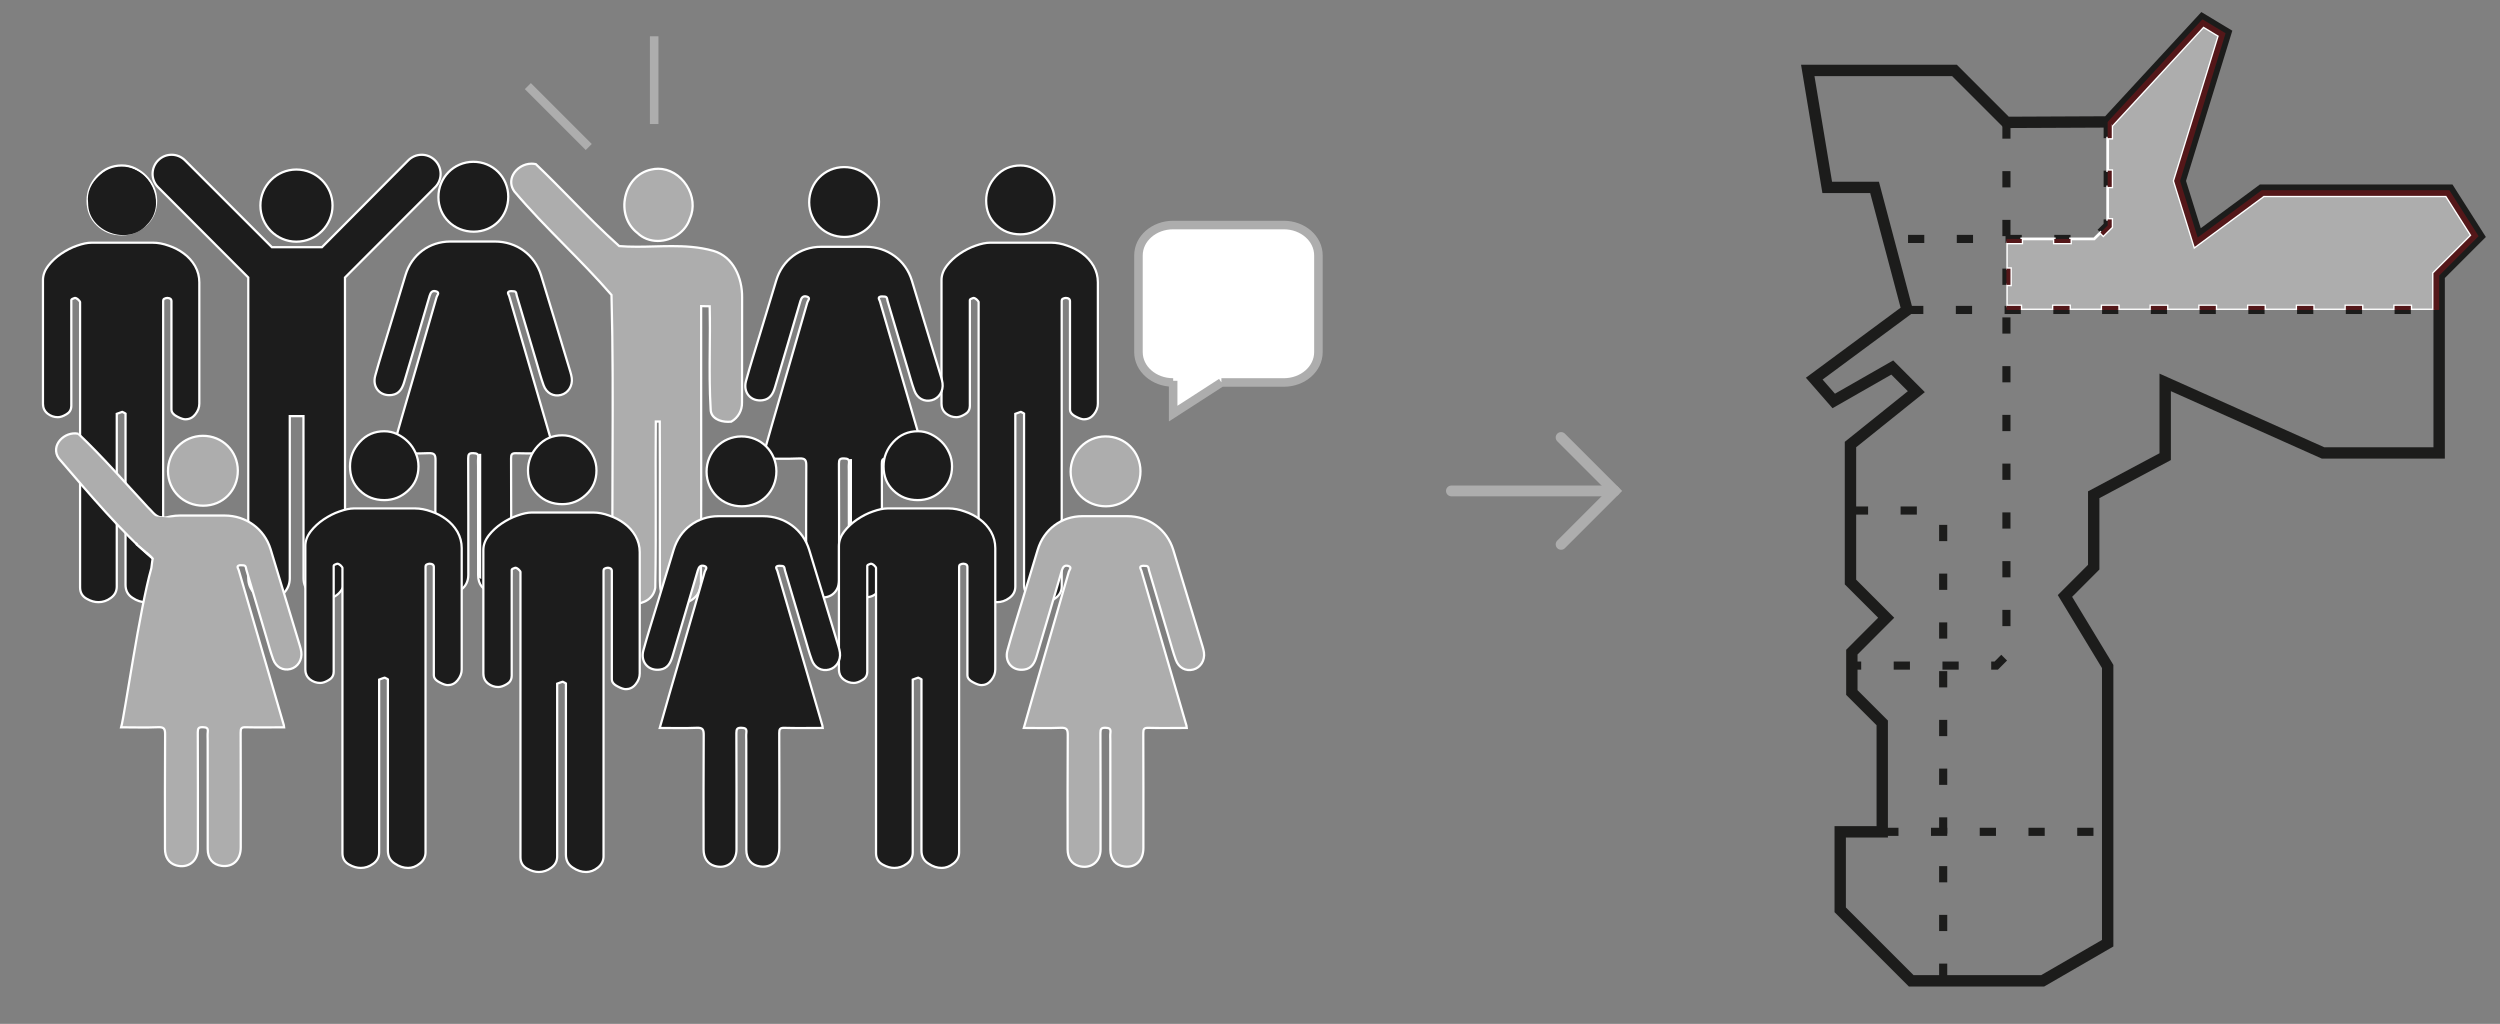 <?xml version="1.0" encoding="utf-8"?>
<!-- Generator: Adobe Illustrator 16.0.0, SVG Export Plug-In . SVG Version: 6.00 Build 0)  -->
<!DOCTYPE svg PUBLIC "-//W3C//DTD SVG 1.1//EN" "http://www.w3.org/Graphics/SVG/1.1/DTD/svg11.dtd">
<svg version="1.1" id="Camada_1" xmlns="http://www.w3.org/2000/svg" xmlns:xlink="http://www.w3.org/1999/xlink" x="0px" y="0px"
	 width="293px" height="120px" viewBox="0 0 293 120" enable-background="new 0 0 293 120" xml:space="preserve">
<rect x="0" y="0" width="293" height="120" fill="#808080" stroke="none"/>
<g>
	<g>
		<g>
			<path fill="#1C1C1C" d="M122.383,70.574c-0.537,0-1.043-0.167-1.548-0.51c-0.54-0.341-0.815-0.854-0.815-1.525V48.473
				c-0.031-0.023-0.06-0.042-0.083-0.055l-0.303-0.151c-0.107,0.041-0.315,0.109-0.638,0.232v20.25c0,0.553-0.239,1.004-0.709,1.341
				c-0.433,0.321-0.918,0.484-1.438,0.484c-0.462,0-0.916-0.132-1.387-0.403c-0.508-0.283-0.766-0.732-0.766-1.333V35.414
				c0-0.041-0.038-0.125-0.218-0.299c-0.15-0.13-0.277-0.196-0.384-0.196c-0.038,0.002-0.185,0.064-0.273,0.102
				c-0.134,0.056-0.151,0.126-0.151,0.18v12.365c0,0.44-0.198,0.775-0.589,0.996c-0.372,0.224-0.696,0.333-0.989,0.333
				c-0.442,0-0.847-0.14-1.203-0.417c-0.359-0.289-0.541-0.681-0.541-1.167V32.834c0-0.585,0.21-1.157,0.625-1.699
				c0.409-0.525,0.915-0.994,1.503-1.394c0.638-0.427,1.248-0.737,1.865-0.946c0.65-0.233,1.219-0.351,1.688-0.351h7.185
				c0.598,0,1.246,0.122,1.874,0.352c0.668,0.226,1.248,0.527,1.768,0.919c0.531,0.388,0.974,0.879,1.313,1.458
				c0.334,0.596,0.503,1.24,0.503,1.916V47.31c0,0.441-0.157,0.862-0.466,1.249c-0.309,0.394-0.693,0.585-1.173,0.585
				c-0.234,0-0.557-0.109-0.959-0.324c-0.552-0.274-0.668-0.606-0.668-0.836V35.307c0-0.124-0.043-0.227-0.119-0.282
				c-0.097-0.069-0.225-0.106-0.367-0.106c-0.108,0-0.226,0.032-0.358,0.099c-0.059,0.03-0.128,0.09-0.128,0.29v33.442
				c0,0.519-0.225,0.96-0.67,1.31C123.343,70.4,122.879,70.574,122.383,70.574z M119.593,27.465c-1.135,0-2.098-0.378-2.862-1.124
				c-0.764-0.728-1.151-1.681-1.151-2.833c0-1.077,0.386-2.04,1.147-2.862c0.761-0.83,1.725-1.251,2.866-1.251
				c0.544,0,1.059,0.115,1.527,0.341c0.483,0.235,0.911,0.54,1.272,0.906c0.37,0.366,0.658,0.793,0.882,1.304
				c0.217,0.472,0.327,0.998,0.327,1.562c0,1.153-0.408,2.107-1.214,2.836C121.603,27.088,120.662,27.465,119.593,27.465z"/>
			<path fill="#FFFFFF" d="M119.593,19.527c0.508,0,1.006,0.104,1.47,0.328c0.471,0.229,0.882,0.521,1.236,0.88
				c0.37,0.367,0.646,0.788,0.854,1.264c0.219,0.476,0.316,0.984,0.316,1.509c0,1.115-0.385,2.027-1.171,2.739
				c-0.765,0.725-1.665,1.086-2.706,1.086c-1.108,0-2.027-0.362-2.77-1.086c-0.747-0.711-1.112-1.624-1.112-2.739
				c0-1.044,0.365-1.966,1.112-2.773C117.565,19.926,118.485,19.527,119.593,19.527 M123.213,28.575
				c0.578,0,1.202,0.114,1.828,0.344c0.647,0.218,1.222,0.514,1.734,0.9c0.521,0.38,0.946,0.851,1.279,1.419
				c0.324,0.577,0.485,1.197,0.485,1.849V47.31c0,0.409-0.147,0.804-0.438,1.167c-0.292,0.373-0.643,0.536-1.07,0.536
				c-0.202,0-0.504-0.098-0.897-0.308c-0.396-0.197-0.599-0.444-0.599-0.72V35.307c0-0.164-0.062-0.307-0.173-0.389
				c-0.123-0.087-0.276-0.132-0.445-0.132c-0.144,0-0.282,0.045-0.417,0.112c-0.131,0.066-0.201,0.194-0.201,0.408v33.442
				c0,0.484-0.213,0.886-0.62,1.206c-0.413,0.337-0.848,0.487-1.297,0.487c-0.492,0-0.978-0.15-1.474-0.487
				c-0.508-0.32-0.757-0.793-0.757-1.416v-20.13c-0.057-0.047-0.111-0.085-0.151-0.107l-0.307-0.153h-0.052h-0.049
				c-0.11,0.036-0.349,0.112-0.729,0.26v20.34c0,0.505-0.213,0.918-0.654,1.233c-0.43,0.318-0.889,0.46-1.362,0.46
				c-0.421,0-0.856-0.118-1.321-0.386c-0.467-0.261-0.7-0.662-0.7-1.219V35.414c0-0.107-0.091-0.232-0.258-0.394
				c-0.177-0.154-0.331-0.233-0.476-0.233c-0.056,0-0.166,0.045-0.325,0.112c-0.158,0.066-0.232,0.17-0.232,0.302v12.365
				c0,0.395-0.173,0.684-0.522,0.881c-0.343,0.206-0.649,0.316-0.924,0.316c-0.422,0-0.792-0.132-1.122-0.389
				c-0.323-0.259-0.49-0.612-0.49-1.063V32.834c0-0.558,0.197-1.095,0.598-1.619c0.395-0.507,0.885-0.965,1.472-1.365
				c0.587-0.394,1.19-0.712,1.833-0.93c0.642-0.23,1.196-0.344,1.646-0.344H123.213 M119.593,19.263
				c-1.18,0-2.177,0.435-2.964,1.294c-0.784,0.847-1.181,1.84-1.181,2.951c0,1.189,0.401,2.175,1.193,2.93
				c0.787,0.769,1.781,1.159,2.952,1.159c1.104,0,2.076-0.39,2.888-1.159c0.83-0.751,1.253-1.738,1.253-2.93
				c0-0.583-0.114-1.128-0.34-1.619c-0.228-0.522-0.526-0.962-0.909-1.341c-0.37-0.375-0.81-0.689-1.306-0.93
				C120.69,19.382,120.157,19.263,119.593,19.263L119.593,19.263z M123.213,28.312h-7.185c-0.485,0-1.069,0.121-1.735,0.359
				c-0.625,0.212-1.245,0.526-1.892,0.959c-0.601,0.409-1.117,0.888-1.533,1.422c-0.435,0.567-0.654,1.166-0.654,1.781V47.31
				c0,0.528,0.198,0.955,0.589,1.269c0.382,0.298,0.814,0.447,1.287,0.447c0.317,0,0.665-0.115,1.06-0.354
				c0.429-0.242,0.65-0.616,0.65-1.107V35.2c0-0.009,0-0.029,0.07-0.059c0.071-0.03,0.203-0.086,0.241-0.093
				c0.032,0.001,0.124,0.03,0.284,0.17c0.148,0.143,0.167,0.201,0.169,0.207l-0.001,33.412c0,0.652,0.281,1.14,0.835,1.449
				c0.489,0.281,0.964,0.419,1.45,0.419c0.549,0,1.061-0.172,1.519-0.512c0.503-0.359,0.761-0.847,0.761-1.445V48.59
				c0.239-0.09,0.405-0.145,0.504-0.177l0.25,0.125c0.001,0,0.003,0.002,0.005,0.003v19.998c0,0.719,0.296,1.271,0.88,1.64
				c0.521,0.354,1.051,0.527,1.615,0.527c0.527,0,1.02-0.184,1.464-0.547c0.474-0.373,0.716-0.849,0.716-1.41V35.307
				c0-0.145,0.04-0.164,0.056-0.173c0.112-0.056,0.21-0.084,0.298-0.084c0.115,0,0.216,0.029,0.292,0.083
				c0.037,0.027,0.062,0.093,0.062,0.173v12.678c0,0.267,0.129,0.649,0.745,0.956c0.415,0.222,0.758,0.335,1.015,0.335
				c0.523,0,0.941-0.208,1.277-0.637c0.327-0.409,0.494-0.857,0.494-1.33V33.088c0-0.699-0.174-1.364-0.519-1.978
				c-0.351-0.599-0.806-1.104-1.354-1.504c-0.528-0.398-1.12-0.706-1.805-0.937C124.48,28.433,123.835,28.312,123.213,28.312
				L123.213,28.312z"/>
		</g>
	</g>
	<g>
		<path fill-rule="evenodd" clip-rule="evenodd" fill="#1C1C1C" stroke="#FFFFFF" stroke-width="0.264" stroke-miterlimit="10" d="
			M108.441,53.747c-1.532,0-3.019,0.03-4.505-0.012c-0.513-0.013-0.586,0.156-0.586,0.611c0.02,4.489,0.014,8.974,0.011,13.462
			c0,1.475-0.911,2.346-2.236,2.175c-1.036-0.132-1.634-0.849-1.634-1.969c-0.006-4.248-0.006-8.5-0.006-12.747
			c0-0.326-0.028-0.657,0.011-0.975c0.057-0.468-0.143-0.546-0.575-0.562c-0.49-0.015-0.597,0.124-0.597,0.603
			c0.02,4.556,0.017,9.107,0.015,13.655c-0.004,1.473-1.182,2.345-2.578,1.928c-0.819-0.245-1.28-0.937-1.28-1.94
			c0-4.466-0.017-8.934,0.014-13.398c0.006-0.646-0.115-0.875-0.814-0.847c-1.418,0.065-2.841,0.016-4.336,0.016
			c0.398-1.401,0.776-2.741,1.164-4.085c1.373-4.743,2.754-9.485,4.113-14.231c0.053-0.197,0.419-0.52-0.054-0.668
			c-0.427-0.13-0.635,0.091-0.763,0.525c-0.974,3.36-1.975,6.715-2.967,10.071c-0.225,0.761-0.572,1.425-1.447,1.548
			c-1.373,0.198-2.336-0.886-1.958-2.259c0.498-1.822,1.073-3.621,1.617-5.43c0.639-2.128,1.289-4.248,1.931-6.37
			c0.719-2.38,2.775-3.92,5.249-3.923c1.748,0,3.495,0,5.243,0c2.514,0,4.661,1.559,5.393,3.947
			c1.156,3.777,2.296,7.561,3.438,11.343c0.065,0.225,0.128,0.459,0.159,0.69c0.125,0.94-0.417,1.784-1.259,2.001
			c-0.877,0.225-1.702-0.202-2.041-1.138c-0.301-0.826-0.527-1.674-0.775-2.519c-0.791-2.662-1.571-5.326-2.369-7.989
			c-0.053-0.184-0.025-0.471-0.318-0.499c-0.21-0.016-0.473-0.051-0.626,0.044c-0.188,0.129,0.008,0.354,0.058,0.526
			c1.755,6.047,3.515,12.096,5.275,18.14C108.422,53.533,108.419,53.6,108.441,53.747z"/>
		<path fill-rule="evenodd" clip-rule="evenodd" fill="#1C1C1C" stroke="#FFFFFF" stroke-width="0.264" stroke-miterlimit="10" d="
			M103.02,23.661c0,2.328-1.749,4.108-4.049,4.11c-2.313,0.002-4.126-1.767-4.135-4.047c-0.011-2.288,1.797-4.126,4.073-4.142
			C101.201,19.567,103.015,21.366,103.02,23.661z"/>
		<path fill-rule="evenodd" clip-rule="evenodd" fill="#1C1C1C" stroke="#FFFFFF" stroke-width="0.264" stroke-miterlimit="10" d="
			M99.661,68.219c0-4.764,0-9.521,0-14.287c0.019,0,0.041,0,0.061,0c0,4.773,0,9.542,0,14.311
			C99.702,68.232,99.68,68.228,99.661,68.219z"/>
	</g>
	<g>
		<g>
			<path fill="#1C1C1C" stroke="#FFFFFF" stroke-width="0.264" stroke-miterlimit="10" d="M83.579,29.531
				c-3.603-1.024-7.388-0.246-11.061-0.561c-3.403-3.034-6.473-6.455-9.779-9.609c-1.677-0.356-3.455,1.438-2.353,3
				c3.588,4.245,7.78,7.952,11.411,12.158c0.307,11.281-0.004,22.593,0.153,33.891c-0.188,2.729,4.322,3.031,4.713,0.449
				c0.12-6.515,0-13.059,0.065-19.585h0.726c0.035,6.223,0,12.448,0.017,18.674c0.018,0.783,0,1.724,0.686,2.263
				c1.442,1.077,3.815,0.072,3.859-1.789c0.069-10.887,0.006-21.787,0.026-32.677c0.316,0.003,0.953,0.011,1.262,0.025
				c0.104,4.064-0.128,8.146,0.116,12.197c0.011,1.102,1.343,1.425,2.237,1.321c0.746-0.422,1.199-1.254,1.174-2.093
				c0.024-4.125-0.005-8.242,0.013-12.358C86.87,32.646,85.857,30.185,83.579,29.531z"/>
			<path fill="#1C1C1C" stroke="#FFFFFF" stroke-width="0.264" stroke-miterlimit="10" d="M74.791,27.203
				c1.844,1.792,5.21,0.752,5.94-1.649c1.242-2.74-1.377-6.274-4.397-5.547C73.13,20.695,72.242,25.247,74.791,27.203z"/>
		</g>
	</g>
	<g>
		<g>
			<path fill="#ADADAD" d="M79.527,70.785c-0.538,0-1.039-0.162-1.449-0.469c-0.701-0.551-0.72-1.488-0.736-2.241l-0.002-0.124
				c-0.007-2.649-0.005-5.296-0.003-7.942c0.003-3.535,0.006-7.069-0.013-10.603h-0.463c-0.027,2.8-0.021,5.604-0.014,8.407
				c0.009,3.625,0.018,7.372-0.05,11.049c-0.199,1.323-1.379,1.907-2.461,1.907c-0.781,0-1.522-0.294-1.982-0.787
				c-0.391-0.419-0.575-0.966-0.533-1.58c-0.068-4.86-0.048-9.814-0.029-14.605c0.025-6.321,0.051-12.856-0.124-19.273
				c-1.714-1.939-3.622-3.879-5.467-5.755c-1.991-2.023-4.049-4.116-5.913-6.321c-0.439-0.621-0.492-1.315-0.156-1.963
				c0.403-0.778,1.276-1.3,2.171-1.3c0.157,0,0.313,0.017,0.465,0.049c1.425,1.333,2.768,2.698,4.067,4.019
				c1.854,1.887,3.772,3.837,5.772,5.62c0.564,0.022,1.243,0.048,2.059,0.048c0.68,0,1.361-0.018,2.042-0.036
				c0.683-0.018,1.367-0.036,2.049-0.036c1.351,0,3.123,0.063,4.859,0.557c2.357,0.676,3.387,3.217,3.361,5.435
				c-0.008,1.929-0.006,3.858-0.004,5.789c0.002,2.188,0.005,4.377-0.008,6.568c0.026,0.897-0.461,1.766-1.241,2.207
				c-0.158,0.029-0.272,0.036-0.39,0.036c0,0,0,0,0,0c-1.009,0-2.033-0.455-2.043-1.47c-0.143-2.373-0.122-4.801-0.102-7.148
				c0.014-1.615,0.028-3.283-0.011-4.923c-0.285-0.009-0.711-0.015-1.001-0.019c-0.007,4.163-0.003,8.327,0.001,12.492
				c0.007,6.574,0.015,13.371-0.027,20.053C82.114,69.883,80.761,70.785,79.527,70.785z"/>
			<g>
				<path fill="#FFFFFF" d="M62.301,19.315c0.146,0,0.292,0.015,0.438,0.045c3.306,3.154,6.375,6.575,9.779,9.609
					c0.712,0.061,1.429,0.081,2.147,0.081c1.361,0,2.729-0.072,4.091-0.072c1.626,0,3.243,0.103,4.823,0.552
					c2.278,0.654,3.291,3.115,3.266,5.307c-0.018,4.116,0.012,8.233-0.013,12.358c0.024,0.839-0.428,1.671-1.174,2.093
					c-0.104,0.012-0.213,0.018-0.326,0.018c-0.859,0-1.901-0.365-1.911-1.339c-0.244-4.052-0.012-8.133-0.116-12.197
					c-0.31-0.014-0.946-0.022-1.262-0.025c-0.02,10.89,0.043,21.79-0.026,32.677c-0.032,1.336-1.264,2.231-2.49,2.231
					c-0.482,0-0.963-0.139-1.37-0.442c-0.686-0.539-0.667-1.479-0.686-2.263c-0.017-6.227,0.018-12.451-0.017-18.674H76.73
					c-0.065,6.527,0.055,13.071-0.065,19.585c-0.182,1.2-1.253,1.777-2.33,1.777c-1.239,0-2.484-0.766-2.384-2.227
					c-0.157-11.298,0.154-22.609-0.153-33.891c-3.631-4.207-7.823-7.913-11.411-12.158C59.38,20.935,60.774,19.315,62.301,19.315
					 M62.301,19.051L62.301,19.051c-0.943,0-1.863,0.551-2.289,1.371c-0.354,0.684-0.297,1.446,0.158,2.091
					c1.881,2.227,3.941,4.321,5.934,6.347c1.822,1.853,3.706,3.767,5.432,5.761c0.172,6.384,0.146,12.886,0.122,19.175
					c-0.019,4.791-0.039,9.746,0.029,14.618c-0.044,0.63,0.152,1.211,0.569,1.657c0.492,0.527,1.25,0.829,2.079,0.829
					c1.139,0,2.381-0.619,2.59-2.002c0.071-3.713,0.062-7.461,0.054-11.086c-0.007-2.713-0.013-5.516,0.012-8.275h0.202
					c0.018,3.492,0.015,7.039,0.012,10.47c-0.002,2.647-0.004,5.294,0.003,7.941l0.002,0.129c0.016,0.78,0.036,1.752,0.784,2.34
					c0.438,0.328,0.967,0.499,1.533,0.499c1.296,0,2.717-0.951,2.753-2.489c0.042-6.686,0.035-13.483,0.028-20.058
					c-0.005-4.12-0.009-8.24-0.002-12.358c0.232,0.003,0.514,0.008,0.741,0.014c0.036,1.598,0.021,3.221,0.008,4.793
					c-0.021,2.35-0.042,4.78,0.103,7.165c0.011,1.092,1.1,1.587,2.174,1.587c0.123,0,0.243-0.007,0.356-0.02l0.053-0.006
					l0.046-0.026c0.822-0.465,1.336-1.379,1.308-2.331c0.013-2.182,0.011-4.372,0.008-6.56c-0.002-1.931-0.004-3.86,0.004-5.79
					c0.026-2.266-1.033-4.866-3.457-5.561c-1.752-0.499-3.537-0.562-4.896-0.562c-0.683,0-1.368,0.018-2.052,0.036
					c-0.68,0.018-1.36,0.036-2.039,0.036c-0.775,0-1.425-0.023-2.037-0.073c-1.973-1.764-3.868-3.691-5.7-5.555
					c-1.299-1.322-2.643-2.688-4.006-3.989l-0.054-0.052l-0.073-0.016C62.633,19.069,62.468,19.051,62.301,19.051L62.301,19.051z"/>
			</g>
		</g>
		<g>
			<path fill="#ADADAD" d="M77.093,28.239c-0.919,0-1.769-0.334-2.394-0.941c-1.242-0.952-1.785-2.594-1.406-4.275
				c0.364-1.619,1.519-2.824,3.013-3.146c0.273-0.066,0.554-0.1,0.832-0.1c1.297,0,2.54,0.727,3.325,1.944
				c0.791,1.226,0.936,2.678,0.388,3.886C80.392,27.125,78.808,28.239,77.093,28.239L77.093,28.239z"/>
			<g>
				<path fill="#FFFFFF" d="M77.138,19.91c2.656,0,4.723,3.151,3.593,5.644c-0.476,1.566-2.073,2.553-3.638,2.553
					c-0.835,0-1.661-0.281-2.302-0.904c-2.549-1.957-1.661-6.508,1.543-7.197C76.606,19.941,76.875,19.91,77.138,19.91
					 M77.138,19.646c-0.289,0-0.58,0.035-0.866,0.104c-1.539,0.331-2.732,1.574-3.108,3.244c-0.39,1.732,0.172,3.425,1.466,4.418
					c0.626,0.611,1.509,0.958,2.462,0.958c1.772,0,3.408-1.152,3.891-2.74c0.554-1.216,0.405-2.716-0.41-3.98
					C79.765,20.396,78.48,19.646,77.138,19.646L77.138,19.646z"/>
			</g>
		</g>
	</g>
	<line fill="#FFFFFF" stroke="#ADADAD" stroke-miterlimit="10" x1="61.863" y1="10.091" x2="69" y2="17.229"/>
	<line fill="#FFFFFF" stroke="#ADADAD" stroke-miterlimit="10" x1="76.67" y1="14.536" x2="76.67" y2="4.253"/>
	<g>
		<g>
			<path fill="#1C1C1C" d="M110.36,101.721c-0.54,0-1.046-0.167-1.549-0.51c-0.539-0.333-0.814-0.848-0.814-1.525V79.622
				c-0.031-0.024-0.06-0.044-0.084-0.057l-0.301-0.15c-0.106,0.04-0.313,0.106-0.639,0.232v20.25c0,0.553-0.238,1.004-0.709,1.341
				c-0.432,0.319-0.916,0.482-1.438,0.482c-0.461,0-0.915-0.131-1.387-0.4c-0.508-0.286-0.766-0.735-0.766-1.334V66.562
				c0-0.041-0.038-0.126-0.218-0.3c-0.152-0.13-0.276-0.193-0.384-0.193c-0.042,0.002-0.21,0.073-0.273,0.1
				c-0.134,0.057-0.151,0.126-0.151,0.181v12.365c0,0.441-0.198,0.776-0.589,0.996c-0.371,0.223-0.696,0.332-0.989,0.332
				c-0.442,0-0.847-0.14-1.203-0.416c-0.359-0.287-0.54-0.68-0.54-1.168V63.983c0-0.594,0.205-1.15,0.625-1.701
				c0.411-0.527,0.916-0.996,1.502-1.395c0.634-0.425,1.244-0.733,1.865-0.944c0.656-0.234,1.225-0.354,1.689-0.354h7.185
				c0.6,0,1.23,0.119,1.874,0.354c0.674,0.228,1.254,0.528,1.768,0.918c0.532,0.39,0.975,0.88,1.314,1.459
				c0.334,0.597,0.502,1.24,0.502,1.915v14.222c0,0.444-0.157,0.864-0.467,1.251c-0.309,0.394-0.693,0.585-1.171,0.585
				c-0.236,0-0.559-0.11-0.96-0.327c-0.551-0.271-0.668-0.603-0.668-0.834V66.454c0-0.124-0.043-0.226-0.118-0.279
				c-0.097-0.069-0.224-0.106-0.368-0.106c-0.111,0-0.228,0.031-0.357,0.097c-0.06,0.03-0.128,0.09-0.128,0.289v33.443
				c0,0.524-0.225,0.965-0.67,1.309C111.322,101.547,110.857,101.721,110.36,101.721z M107.569,58.613
				c-1.135,0-2.098-0.378-2.862-1.124c-0.764-0.729-1.152-1.683-1.152-2.833c0-1.075,0.386-2.039,1.147-2.862
				c0.761-0.831,1.726-1.251,2.866-1.251c0.544,0,1.058,0.115,1.528,0.342c0.481,0.234,0.909,0.539,1.272,0.906
				c0.369,0.366,0.658,0.793,0.881,1.305c0.217,0.473,0.327,0.999,0.327,1.561c0,1.152-0.408,2.107-1.213,2.837
				C109.58,58.236,108.638,58.613,107.569,58.613z"/>
			<path fill="#FFFFFF" d="M107.569,50.674c0.508,0,1.006,0.104,1.471,0.329c0.47,0.229,0.882,0.522,1.236,0.88
				c0.37,0.367,0.646,0.788,0.854,1.265c0.218,0.476,0.316,0.984,0.316,1.508c0,1.114-0.385,2.027-1.17,2.739
				c-0.766,0.725-1.666,1.086-2.707,1.086c-1.108,0-2.027-0.361-2.77-1.086c-0.746-0.712-1.112-1.625-1.112-2.739
				c0-1.043,0.366-1.965,1.112-2.773C105.542,51.073,106.461,50.674,107.569,50.674 M111.189,59.722
				c0.578,0,1.201,0.117,1.828,0.347c0.647,0.219,1.222,0.512,1.734,0.899c0.52,0.38,0.946,0.852,1.28,1.42
				c0.323,0.577,0.484,1.197,0.484,1.849v14.222c0,0.409-0.146,0.805-0.438,1.168c-0.292,0.371-0.642,0.536-1.068,0.536
				c-0.203,0-0.504-0.099-0.897-0.312c-0.397-0.194-0.599-0.443-0.599-0.718V66.454c0-0.165-0.062-0.307-0.173-0.387
				c-0.123-0.088-0.276-0.131-0.445-0.131c-0.142,0-0.282,0.043-0.417,0.11c-0.132,0.066-0.201,0.193-0.201,0.407v33.443
				c0,0.483-0.212,0.89-0.619,1.204c-0.414,0.339-0.849,0.487-1.298,0.487c-0.491,0-0.979-0.148-1.474-0.487
				c-0.509-0.314-0.757-0.791-0.757-1.416V79.558c-0.058-0.047-0.112-0.086-0.153-0.108l-0.305-0.152h-0.052h-0.049
				c-0.11,0.035-0.347,0.11-0.729,0.261v20.34c0,0.505-0.213,0.918-0.654,1.233c-0.43,0.318-0.889,0.458-1.362,0.458
				c-0.421,0-0.855-0.117-1.322-0.383c-0.467-0.264-0.7-0.664-0.7-1.22V66.562c0-0.107-0.09-0.232-0.258-0.395
				c-0.177-0.152-0.329-0.23-0.476-0.23c-0.056,0-0.166,0.043-0.325,0.11c-0.158,0.066-0.231,0.171-0.231,0.302v12.365
				c0,0.396-0.172,0.685-0.522,0.881c-0.343,0.206-0.649,0.315-0.925,0.315c-0.421,0-0.792-0.132-1.122-0.389
				c-0.324-0.259-0.489-0.613-0.489-1.063V63.983c0-0.559,0.196-1.095,0.598-1.621c0.395-0.506,0.884-0.966,1.472-1.365
				c0.587-0.394,1.189-0.71,1.833-0.929c0.642-0.229,1.196-0.347,1.646-0.347H111.189 M107.569,50.411
				c-1.179,0-2.176,0.436-2.964,1.294c-0.784,0.849-1.182,1.842-1.182,2.951c0,1.188,0.401,2.174,1.194,2.93
				c0.788,0.768,1.781,1.159,2.952,1.159c1.104,0,2.076-0.39,2.888-1.158c0.83-0.753,1.253-1.74,1.253-2.931
				c0-0.582-0.114-1.126-0.34-1.618c-0.228-0.523-0.526-0.963-0.908-1.342c-0.372-0.375-0.813-0.689-1.307-0.93
				C108.667,50.53,108.133,50.411,107.569,50.411L107.569,50.411z M111.189,59.458h-7.185c-0.479,0-1.063,0.122-1.735,0.362
				c-0.628,0.213-1.249,0.526-1.892,0.958c-0.599,0.407-1.114,0.885-1.533,1.422c-0.435,0.569-0.654,1.168-0.654,1.783v14.475
				c0,0.53,0.198,0.957,0.588,1.27c0.382,0.297,0.814,0.446,1.287,0.446c0.318,0,0.665-0.115,1.061-0.353
				c0.429-0.241,0.65-0.614,0.65-1.107V66.349c0-0.01,0-0.029,0.07-0.059c0.049-0.021,0.197-0.083,0.239-0.091
				c0.057,0.001,0.159,0.058,0.288,0.168c0.147,0.143,0.166,0.2,0.167,0.206l-0.001,33.413c0,0.649,0.28,1.138,0.833,1.449
				c0.492,0.28,0.967,0.417,1.452,0.417c0.551,0,1.063-0.171,1.519-0.51c0.503-0.36,0.76-0.848,0.76-1.445V79.738
				c0.24-0.091,0.406-0.146,0.504-0.177l0.249,0.124c0.002,0.001,0.004,0.002,0.007,0.004v19.996c0,0.727,0.297,1.278,0.882,1.641
				c0.515,0.353,1.045,0.526,1.613,0.526c0.529,0,1.021-0.184,1.465-0.547c0.466-0.36,0.715-0.849,0.715-1.408V66.454
				c0-0.144,0.038-0.162,0.056-0.172c0.11-0.055,0.208-0.082,0.298-0.082c0.116,0,0.217,0.028,0.292,0.082
				c0.039,0.027,0.063,0.092,0.063,0.172v12.679c0,0.269,0.129,0.652,0.747,0.955c0.411,0.223,0.755,0.338,1.013,0.338
				c0.522,0,0.939-0.208,1.276-0.637c0.328-0.408,0.495-0.856,0.495-1.331V64.236c0-0.697-0.174-1.363-0.518-1.978
				c-0.352-0.599-0.806-1.104-1.354-1.504c-0.522-0.396-1.114-0.703-1.805-0.937C112.45,59.58,111.805,59.458,111.189,59.458
				L111.189,59.458z"/>
		</g>
	</g>
	<g>
		<g>
			<path fill="#1C1C1C" d="M17.072,70.574c-0.536,0-1.042-0.167-1.546-0.51c-0.54-0.34-0.815-0.854-0.815-1.525V48.473
				c-0.032-0.024-0.061-0.042-0.083-0.055l-0.305-0.152c-0.109,0.042-0.316,0.11-0.638,0.232v20.25c0,0.554-0.238,1.005-0.708,1.341
				c-0.433,0.321-0.917,0.484-1.438,0.484c-0.462,0-0.916-0.132-1.387-0.403c-0.508-0.282-0.767-0.731-0.767-1.333V35.414
				c0-0.041-0.038-0.125-0.218-0.299c-0.15-0.13-0.277-0.196-0.384-0.196c-0.038,0.002-0.18,0.062-0.274,0.102
				c-0.135,0.057-0.152,0.126-0.152,0.18v12.365c0,0.441-0.198,0.776-0.589,0.996c-0.37,0.223-0.695,0.333-0.989,0.333
				c-0.447,0-0.84-0.136-1.202-0.417c-0.36-0.289-0.542-0.681-0.542-1.167V32.834c0-0.585,0.211-1.157,0.627-1.699
				c0.407-0.524,0.913-0.993,1.503-1.395c0.638-0.428,1.248-0.737,1.864-0.946c0.65-0.233,1.219-0.351,1.688-0.351h7.187
				c0.605,0,1.235,0.119,1.874,0.352c0.667,0.225,1.246,0.526,1.768,0.919c0.533,0.391,0.976,0.882,1.313,1.458
				c0.334,0.598,0.502,1.242,0.502,1.916V47.31c0,0.441-0.157,0.861-0.467,1.249c-0.31,0.394-0.693,0.585-1.172,0.585
				c-0.234,0-0.557-0.109-0.96-0.323c-0.552-0.275-0.668-0.607-0.668-0.836V35.307c0-0.125-0.043-0.227-0.118-0.282
				c-0.1-0.07-0.225-0.106-0.369-0.106c-0.108,0-0.225,0.032-0.356,0.098c-0.06,0.031-0.129,0.091-0.129,0.291v33.442
				c0,0.52-0.225,0.961-0.668,1.31C18.034,70.4,17.569,70.574,17.072,70.574z M14.282,27.465c-1.135,0-2.097-0.378-2.86-1.124
				c-0.764-0.728-1.152-1.682-1.152-2.833c0-1.076,0.386-2.039,1.148-2.862c0.76-0.83,1.724-1.251,2.865-1.251
				c0.544,0,1.059,0.115,1.529,0.341c0.481,0.234,0.91,0.54,1.273,0.906c0.368,0.365,0.656,0.792,0.881,1.304
				c0.217,0.471,0.328,0.997,0.328,1.562c0,1.153-0.408,2.107-1.214,2.836C16.292,27.088,15.351,27.465,14.282,27.465z"/>
			<path fill="#FFFFFF" d="M14.282,19.527c0.509,0,1.006,0.104,1.472,0.328c0.47,0.229,0.881,0.521,1.236,0.88
				c0.37,0.367,0.645,0.788,0.854,1.264c0.219,0.476,0.316,0.984,0.316,1.509c0,1.115-0.385,2.027-1.17,2.739
				c-0.767,0.725-1.666,1.086-2.708,1.086c-1.108,0-2.027-0.362-2.768-1.086c-0.747-0.711-1.113-1.624-1.113-2.739
				c0-1.044,0.366-1.966,1.113-2.773C12.255,19.926,13.174,19.527,14.282,19.527 M17.904,28.575c0.578,0,1.2,0.114,1.828,0.344
				c0.647,0.218,1.221,0.514,1.734,0.9c0.519,0.38,0.946,0.851,1.279,1.419c0.322,0.577,0.484,1.197,0.484,1.849V47.31
				c0,0.409-0.148,0.804-0.438,1.167c-0.293,0.373-0.642,0.536-1.069,0.536c-0.202,0-0.504-0.098-0.898-0.308
				c-0.396-0.197-0.598-0.444-0.598-0.72V35.307c0-0.164-0.06-0.307-0.172-0.389c-0.124-0.087-0.276-0.132-0.446-0.132
				c-0.143,0-0.281,0.045-0.416,0.112c-0.131,0.066-0.202,0.194-0.202,0.408v33.442c0,0.484-0.211,0.886-0.618,1.206
				c-0.413,0.337-0.849,0.487-1.299,0.487c-0.49,0-0.977-0.15-1.472-0.487c-0.509-0.32-0.757-0.793-0.757-1.416v-20.13
				c-0.057-0.047-0.112-0.085-0.154-0.107l-0.307-0.153h-0.052h-0.049c-0.11,0.036-0.348,0.112-0.729,0.26v20.34
				c0,0.505-0.212,0.918-0.653,1.233c-0.429,0.318-0.888,0.46-1.361,0.46c-0.422,0-0.857-0.118-1.321-0.386
				c-0.469-0.261-0.701-0.662-0.701-1.219V35.414c0-0.107-0.091-0.232-0.258-0.394c-0.177-0.154-0.33-0.233-0.476-0.233
				c-0.057,0-0.166,0.045-0.325,0.112c-0.159,0.066-0.233,0.17-0.233,0.302v12.365c0,0.395-0.171,0.684-0.522,0.881
				c-0.342,0.206-0.648,0.316-0.924,0.316c-0.422,0-0.79-0.132-1.121-0.389c-0.324-0.259-0.491-0.612-0.491-1.063V32.834
				c0-0.558,0.197-1.095,0.6-1.619C6.16,30.708,6.65,30.25,7.239,29.85c0.587-0.394,1.188-0.712,1.832-0.93
				c0.643-0.23,1.195-0.344,1.646-0.344H17.904 M14.282,19.263c-1.18,0-2.176,0.435-2.963,1.294
				c-0.784,0.848-1.182,1.841-1.182,2.951c0,1.188,0.402,2.174,1.194,2.93c0.786,0.769,1.779,1.159,2.95,1.159
				c1.104,0,2.076-0.39,2.889-1.158c0.83-0.751,1.253-1.739,1.253-2.931c0-0.584-0.114-1.129-0.34-1.619
				c-0.23-0.523-0.527-0.964-0.908-1.341c-0.373-0.375-0.813-0.689-1.307-0.93C15.38,19.382,14.846,19.263,14.282,19.263
				L14.282,19.263z M17.904,28.312h-7.187c-0.484,0-1.067,0.121-1.734,0.359c-0.624,0.211-1.243,0.525-1.89,0.959
				c-0.604,0.41-1.119,0.888-1.534,1.423c-0.435,0.567-0.655,1.166-0.655,1.781V47.31c0,0.528,0.198,0.956,0.59,1.269
				c0.383,0.297,0.814,0.447,1.286,0.447c0.319,0,0.666-0.116,1.061-0.354c0.429-0.241,0.649-0.614,0.649-1.107V35.2
				c0-0.009,0-0.029,0.071-0.058c0.077-0.033,0.204-0.086,0.24-0.093c0.032,0.001,0.125,0.03,0.285,0.17
				c0.148,0.143,0.167,0.201,0.169,0.207L9.253,68.838c0,0.653,0.281,1.141,0.836,1.449c0.488,0.281,0.963,0.419,1.45,0.419
				c0.549,0,1.06-0.172,1.518-0.512c0.503-0.359,0.76-0.847,0.76-1.445V48.59c0.239-0.09,0.405-0.145,0.504-0.177l0.25,0.125
				c0.002,0.001,0.005,0.003,0.008,0.005v19.997c0,0.721,0.296,1.271,0.88,1.64c0.52,0.354,1.05,0.527,1.613,0.527
				c0.528,0,1.021-0.184,1.466-0.547c0.473-0.372,0.714-0.848,0.714-1.41V35.307c0-0.144,0.041-0.164,0.058-0.173
				c0.112-0.056,0.209-0.084,0.296-0.084c0.116,0,0.215,0.028,0.295,0.084c0.036,0.026,0.06,0.092,0.06,0.172v12.678
				c0,0.267,0.129,0.649,0.744,0.956c0.417,0.222,0.76,0.335,1.016,0.335c0.522,0,0.939-0.208,1.276-0.637
				c0.328-0.41,0.494-0.858,0.494-1.33V33.088c0-0.697-0.174-1.362-0.518-1.977c-0.349-0.597-0.804-1.101-1.354-1.504
				c-0.53-0.399-1.122-0.707-1.805-0.938C19.17,28.433,18.524,28.312,17.904,28.312L17.904,28.312z"/>
		</g>
	</g>
	<path fill="#FFFFFF" stroke="#ADADAD" stroke-miterlimit="10" d="M143.148,44.827l-5.653,3.649v-3.846v0.197
		c-2.249,0-4.067-1.589-4.067-3.553V29.933c0-1.967,1.818-3.559,4.067-3.559h12.963c2.243,0,4.061,1.592,4.061,3.559v11.341
		c0,1.964-1.818,3.553-4.061,3.553H143.148"/>
	<path fill="#1C1C1C" d="M10.33,23.792c-0.355-2.539,2.316-4.594,4.705-4.125c2.965,0.531,4.382,4.529,2.182,6.671
		C15.041,28.872,10.29,27.163,10.33,23.792"/>
	<g>
		<g>
			<path fill="#1C1C1C" d="M34.732,28.325c-2.323,0-4.212-1.901-4.212-4.238c0-2.326,1.89-4.218,4.212-4.218
				c2.338,0,4.241,1.892,4.241,4.218C38.973,26.424,37.07,28.325,34.732,28.325z"/>
			<g>
				<path fill="#FFFFFF" d="M34.732,20c2.27,0,4.109,1.835,4.109,4.086c0,2.266-1.839,4.106-4.109,4.106
					c-2.249,0-4.081-1.841-4.081-4.106C30.651,21.835,32.483,20,34.732,20 M34.732,19.737c-2.396,0-4.344,1.951-4.344,4.35
					c0,2.41,1.949,4.37,4.344,4.37c2.411,0,4.373-1.96,4.373-4.37C39.104,21.688,37.143,19.737,34.732,19.737L34.732,19.737z"/>
			</g>
		</g>
		<g>
			<path fill="#1C1C1C" d="M38.021,70.228c-1.349,0-2.447-1.096-2.447-2.442l-0.008-19.013h-1.605v19.013
				c0,1.369-1.072,2.442-2.44,2.442c-1.336,0-2.422-1.096-2.422-2.442V32.524L18.49,21.902c-0.841-0.887-0.802-2.297,0.085-3.146
				c0.416-0.399,0.96-0.618,1.533-0.618c0.613,0,1.187,0.245,1.615,0.69l10.146,10.143h5.863l10.083-10.145
				c0.414-0.437,1-0.688,1.605-0.688c0.573,0,1.117,0.22,1.532,0.618c0.882,0.85,0.921,2.26,0.085,3.143L40.431,32.524l0.006,35.261
				C40.438,69.132,39.354,70.228,38.021,70.228z"/>
			<g>
				<path fill="#FFFFFF" d="M49.42,18.271c0.517,0,1.035,0.192,1.44,0.582c0.829,0.799,0.871,2.123,0.081,2.957l-10.642,10.66
					l0.006,35.316c0,1.288-1.022,2.311-2.285,2.311c-1.275,0-2.315-1.022-2.315-2.311L35.698,48.64h-1.869v19.145
					c0,1.288-1.022,2.311-2.309,2.311c-1.26,0-2.291-1.022-2.291-2.311V32.469l-10.647-10.66c-0.792-0.834-0.752-2.158,0.083-2.957
					c0.406-0.39,0.924-0.582,1.441-0.582c0.553,0,1.105,0.219,1.52,0.65l10.186,10.183h5.973L47.909,18.92
					C48.317,18.49,48.868,18.271,49.42,18.271 M49.42,18.007c-0.641,0-1.262,0.267-1.703,0.732L37.676,28.84h-5.753L21.814,18.734
					c-0.45-0.468-1.057-0.727-1.706-0.727c-0.607,0-1.184,0.232-1.624,0.655c-0.939,0.898-0.981,2.392-0.092,3.329l10.575,10.588
					v35.207c0,1.42,1.146,2.574,2.554,2.574c1.442,0,2.572-1.131,2.572-2.574V48.904h1.342l0.008,18.881
					c0,1.42,1.157,2.574,2.579,2.574c1.405,0,2.548-1.154,2.548-2.574l-0.006-35.207l10.565-10.583
					c0.89-0.94,0.85-2.434-0.084-3.333C50.604,18.239,50.028,18.007,49.42,18.007L49.42,18.007z"/>
			</g>
		</g>
	</g>
	<g>
		<path fill-rule="evenodd" clip-rule="evenodd" fill="#1C1C1C" stroke="#FFFFFF" stroke-width="0.264" stroke-miterlimit="10" d="
			M96.416,85.315c-1.531,0-3.019,0.033-4.503-0.011c-0.512-0.012-0.587,0.159-0.587,0.611c0.021,4.485,0.014,8.973,0.012,13.462
			c0,1.474-0.911,2.349-2.237,2.173c-1.034-0.131-1.634-0.847-1.634-1.969c-0.004-4.245-0.004-8.496-0.004-12.747
			c0-0.323-0.029-0.657,0.01-0.973c0.058-0.467-0.142-0.547-0.574-0.564c-0.488-0.012-0.596,0.126-0.596,0.608
			c0.02,4.551,0.017,9.103,0.014,13.655c-0.003,1.47-1.182,2.341-2.577,1.925c-0.821-0.247-1.281-0.936-1.281-1.943
			c0-4.464-0.017-8.933,0.015-13.396c0.004-0.646-0.116-0.877-0.815-0.849c-1.417,0.065-2.841,0.018-4.336,0.018
			c0.398-1.401,0.773-2.74,1.162-4.082c1.373-4.743,2.754-9.485,4.113-14.233c0.051-0.197,0.418-0.521-0.055-0.668
			c-0.427-0.132-0.633,0.093-0.762,0.524c-0.974,3.359-1.976,6.72-2.969,10.071c-0.225,0.761-0.572,1.428-1.447,1.547
			c-1.373,0.199-2.335-0.883-1.959-2.257c0.498-1.821,1.073-3.623,1.617-5.428c0.639-2.128,1.291-4.251,1.931-6.372
			c0.72-2.38,2.777-3.918,5.25-3.923c1.747,0,3.495,0,5.243,0c2.512,0,4.661,1.56,5.391,3.95c1.157,3.773,2.298,7.56,3.438,11.34
			c0.065,0.225,0.128,0.458,0.159,0.69c0.125,0.939-0.415,1.783-1.259,1.999c-0.877,0.225-1.7-0.201-2.04-1.138
			c-0.302-0.825-0.529-1.673-0.777-2.515c-0.791-2.665-1.571-5.328-2.369-7.991c-0.051-0.183-0.025-0.473-0.316-0.499
			c-0.211-0.017-0.475-0.05-0.626,0.044c-0.188,0.131,0.009,0.355,0.057,0.525c1.756,6.05,3.515,12.093,5.277,18.14
			C96.398,85.104,96.394,85.168,96.416,85.315z"/>
		<path fill-rule="evenodd" clip-rule="evenodd" fill="#1C1C1C" stroke="#FFFFFF" stroke-width="0.264" stroke-miterlimit="10" d="
			M90.994,55.23c0,2.326-1.747,4.109-4.047,4.109c-2.314,0.005-4.127-1.767-4.137-4.047c-0.009-2.288,1.798-4.126,4.074-4.143
			C89.176,51.133,90.988,52.935,90.994,55.23z"/>
	</g>
	<g>
		<path fill-rule="evenodd" clip-rule="evenodd" fill="#ADADAD" stroke="#FFFFFF" stroke-width="0.264" stroke-miterlimit="10" d="
			M139.085,85.315c-1.532,0-3.021,0.033-4.505-0.011c-0.51-0.012-0.586,0.159-0.586,0.611c0.02,4.485,0.014,8.973,0.011,13.462
			c0,1.474-0.911,2.349-2.236,2.173c-1.035-0.131-1.634-0.847-1.634-1.969c-0.005-4.245-0.005-8.496-0.005-12.747
			c0-0.323-0.028-0.657,0.011-0.973c0.058-0.467-0.142-0.547-0.575-0.564c-0.489-0.012-0.596,0.126-0.596,0.608
			c0.019,4.551,0.017,9.103,0.014,13.655c-0.004,1.47-1.182,2.341-2.577,1.925c-0.82-0.247-1.281-0.936-1.281-1.943
			c0-4.464-0.017-8.933,0.014-13.396c0.006-0.646-0.115-0.877-0.814-0.849c-1.418,0.065-2.839,0.018-4.336,0.018
			c0.399-1.401,0.774-2.74,1.164-4.082c1.374-4.743,2.754-9.485,4.113-14.233c0.052-0.197,0.419-0.521-0.055-0.668
			c-0.427-0.132-0.635,0.093-0.763,0.524c-0.974,3.359-1.976,6.72-2.968,10.071c-0.225,0.761-0.572,1.428-1.447,1.547
			c-1.374,0.199-2.336-0.883-1.959-2.257c0.499-1.821,1.072-3.623,1.617-5.428c0.64-2.128,1.292-4.251,1.93-6.372
			c0.72-2.38,2.778-3.918,5.25-3.923c1.748,0,3.496,0,5.244,0c2.513,0,4.66,1.56,5.391,3.95c1.156,3.773,2.296,7.56,3.438,11.34
			c0.065,0.225,0.129,0.458,0.159,0.69c0.125,0.939-0.416,1.783-1.259,1.999c-0.877,0.225-1.702-0.201-2.04-1.138
			c-0.302-0.825-0.529-1.673-0.778-2.515c-0.79-2.665-1.57-5.328-2.368-7.991c-0.053-0.183-0.025-0.473-0.318-0.499
			c-0.21-0.017-0.473-0.05-0.626,0.044c-0.188,0.131,0.008,0.355,0.057,0.525c1.758,6.05,3.516,12.093,5.278,18.14
			C139.065,85.104,139.063,85.168,139.085,85.315z"/>
		<path fill-rule="evenodd" clip-rule="evenodd" fill="#ADADAD" stroke="#FFFFFF" stroke-width="0.264" stroke-miterlimit="10" d="
			M133.663,55.23c0,2.326-1.747,4.109-4.049,4.109c-2.313,0.005-4.127-1.767-4.136-4.047c-0.01-2.288,1.799-4.126,4.074-4.143
			C131.844,51.133,133.657,52.935,133.663,55.23z"/>
	</g>
	<g>
		<g>
			
				<path fill-rule="evenodd" clip-rule="evenodd" fill="#1C1C1C" stroke="#FFFFFF" stroke-width="0.264" stroke-miterlimit="10" d="
				M64.988,53.128c-1.533,0-3.021,0.03-4.507-0.011c-0.51-0.013-0.584,0.157-0.584,0.612c0.02,4.486,0.014,8.972,0.011,13.463
				c0,1.473-0.911,2.344-2.238,2.173c-1.034-0.131-1.632-0.849-1.632-1.97c-0.006-4.248-0.006-8.5-0.006-12.746
				c0-0.326-0.028-0.656,0.01-0.975c0.059-0.467-0.142-0.547-0.573-0.564c-0.49-0.013-0.598,0.125-0.598,0.605
				c0.02,4.555,0.017,9.105,0.016,13.654c-0.002,1.474-1.183,2.345-2.578,1.928c-0.821-0.245-1.281-0.936-1.281-1.941
				c0-4.464-0.016-8.933,0.015-13.396c0.004-0.646-0.116-0.875-0.816-0.849c-1.416,0.066-2.838,0.017-4.334,0.017
				c0.4-1.4,0.774-2.739,1.162-4.083c1.375-4.744,2.755-9.486,4.115-14.232c0.051-0.197,0.418-0.52-0.055-0.667
				c-0.427-0.131-0.634,0.089-0.764,0.525c-0.972,3.359-1.975,6.715-2.968,10.071c-0.223,0.76-0.571,1.425-1.445,1.548
				c-1.374,0.197-2.336-0.887-1.96-2.26c0.498-1.822,1.073-3.621,1.617-5.43c0.64-2.128,1.291-4.248,1.931-6.37
				c0.719-2.38,2.776-3.919,5.25-3.922c1.748,0,3.495,0,5.243,0c2.514,0,4.662,1.558,5.391,3.947
				c1.158,3.777,2.298,7.561,3.439,11.343c0.066,0.224,0.128,0.458,0.159,0.688c0.124,0.942-0.416,1.784-1.26,2.003
				c-0.877,0.225-1.701-0.202-2.04-1.138c-0.302-0.827-0.528-1.674-0.777-2.52c-0.79-2.662-1.569-5.325-2.369-7.99
				c-0.052-0.184-0.023-0.471-0.316-0.498c-0.21-0.017-0.474-0.053-0.627,0.043c-0.188,0.129,0.009,0.354,0.058,0.525
				c1.756,6.048,3.516,12.096,5.277,18.141C64.969,52.915,64.966,52.981,64.988,53.128z"/>
			
				<path fill-rule="evenodd" clip-rule="evenodd" fill="#1C1C1C" stroke="#FFFFFF" stroke-width="0.264" stroke-miterlimit="10" d="
				M59.567,23.042c0,2.328-1.749,4.109-4.049,4.111c-2.314,0.002-4.128-1.767-4.135-4.049c-0.011-2.287,1.797-4.125,4.072-4.141
				C57.748,18.948,59.561,20.749,59.567,23.042z"/>
			
				<path fill-rule="evenodd" clip-rule="evenodd" fill="#1C1C1C" stroke="#FFFFFF" stroke-width="0.264" stroke-miterlimit="10" d="
				M56.207,67.601c0-4.765,0-9.521,0-14.287c0.02,0,0.042,0,0.063,0c0,4.773,0,9.542,0,14.312
				C56.249,67.614,56.226,67.61,56.207,67.601z"/>
		</g>
		<g>
			<path fill="#ADADAD" stroke="#FFFFFF" stroke-width="0.264" stroke-miterlimit="10" d="M9.178,50.835
				c-1.615-0.341-3.355,1.393-2.273,2.907c3.591,4.185,7.498,8.797,10.988,11.716c0,0,1.778-1.596,1.794-0.146
				c0.096,8.319,8.185-1.667,8.185-1.667c-3.663-1.128-5.411-2.747-9.167-3.042c-0.597-0.176-0.945-0.764-1.387-1.164
				C14.636,56.555,12.051,53.552,9.178,50.835"/>
			
				<path fill-rule="evenodd" clip-rule="evenodd" fill="#ADADAD" stroke="#FFFFFF" stroke-width="0.264" stroke-miterlimit="10" d="
				M33.294,85.241c-1.532,0-3.021,0.033-4.505-0.008c-0.512-0.014-0.586,0.154-0.586,0.609c0.02,4.488,0.014,8.975,0.011,13.463
				c0,1.473-0.911,2.348-2.238,2.175c-1.034-0.133-1.632-0.85-1.632-1.97c-0.005-4.247-0.005-8.497-0.005-12.745
				c0-0.325-0.028-0.658,0.011-0.975c0.057-0.468-0.143-0.55-0.575-0.563c-0.489-0.015-0.595,0.124-0.595,0.604
				c0.019,4.555,0.015,9.106,0.012,13.655c-0.003,1.471-1.181,2.343-2.575,1.928c-0.82-0.247-1.281-0.936-1.281-1.942
				c0-4.464-0.017-8.935,0.014-13.397c0.005-0.646-0.116-0.875-0.815-0.847c-1.417,0.064-2.841,0.013-4.336,0.013
				c0.399-1.398,2.178-13.903,3.537-18.649c0.046-0.475,0.159-1.133,0.159-1.133c-0.321-0.405-1.872-1.647-1.872-1.647
				c0.514-1.703,1.524-2.443,3.073-3.029c0.613-0.234,1.284-0.357,1.985-0.361c1.748,0,3.495,0,5.243,0
				c2.514,0,4.661,1.562,5.392,3.949c1.156,3.777,2.297,7.56,3.438,11.344c0.065,0.225,0.128,0.46,0.158,0.688
				c0.126,0.942-0.415,1.784-1.257,2.005c-0.879,0.223-1.702-0.202-2.041-1.139c-0.302-0.827-0.528-1.674-0.777-2.52
				c-0.79-2.661-1.569-5.325-2.367-7.989c-0.053-0.185-0.025-0.472-0.318-0.499c-0.211-0.016-0.473-0.051-0.627,0.045
				c-0.188,0.128,0.009,0.354,0.057,0.526c1.757,6.048,3.515,12.093,5.277,18.14C33.274,85.03,33.272,85.097,33.294,85.241z"/>
			
				<path fill-rule="evenodd" clip-rule="evenodd" fill="#ADADAD" stroke="#FFFFFF" stroke-width="0.264" stroke-miterlimit="10" d="
				M27.873,55.157c0,2.328-1.749,4.11-4.049,4.111c-2.313,0.004-4.126-1.767-4.135-4.048c-0.011-2.286,1.797-4.125,4.072-4.142
				C26.053,51.063,27.867,52.862,27.873,55.157z"/>
			<path fill="#ADADAD" d="M20.766,60.854c0,0,1.204-0.056-3.21-0.385c-4.416-0.329-1.713,2.936-1.713,2.936l1.376,1.238
				l3.458-3.521L20.766,60.854z"/>
		</g>
		<g>
			<g>
				<path fill="#1C1C1C" d="M47.824,101.721c-0.541,0-1.046-0.167-1.547-0.511c-0.539-0.332-0.815-0.846-0.815-1.524V79.622
					c-0.033-0.024-0.062-0.044-0.086-0.058l-0.301-0.149c-0.107,0.04-0.314,0.106-0.639,0.232v20.25
					c0,0.553-0.238,1.004-0.709,1.341c-0.43,0.319-0.915,0.482-1.439,0.482c-0.461,0-0.915-0.131-1.387-0.4
					c-0.508-0.286-0.766-0.735-0.766-1.334V66.562c0-0.041-0.038-0.127-0.217-0.3c-0.149-0.128-0.276-0.193-0.383-0.193
					c-0.042,0.001-0.206,0.07-0.275,0.1c-0.134,0.057-0.151,0.126-0.151,0.181v12.365c0,0.441-0.198,0.776-0.589,0.996
					c-0.37,0.223-0.695,0.332-0.989,0.332c-0.443,0-0.848-0.14-1.203-0.416c-0.359-0.288-0.541-0.681-0.541-1.168V63.983
					c0-0.594,0.205-1.15,0.625-1.701c0.411-0.527,0.916-0.996,1.502-1.395c0.637-0.425,1.247-0.734,1.865-0.944
					c0.656-0.234,1.225-0.354,1.689-0.354h7.186c0.591,0,1.239,0.123,1.872,0.354c0.673,0.227,1.252,0.527,1.769,0.918
					c0.531,0.388,0.973,0.879,1.313,1.459c0.334,0.596,0.503,1.239,0.503,1.915v14.222c0,0.442-0.157,0.862-0.467,1.25
					c-0.31,0.395-0.693,0.586-1.171,0.586c-0.235,0-0.559-0.11-0.961-0.327c-0.552-0.271-0.668-0.603-0.668-0.834V66.454
					c0-0.124-0.043-0.227-0.117-0.279c-0.097-0.069-0.225-0.106-0.369-0.106c-0.11,0-0.229,0.032-0.355,0.097
					c-0.061,0.03-0.13,0.091-0.13,0.289v33.443c0,0.525-0.225,0.966-0.67,1.309C48.788,101.547,48.323,101.721,47.824,101.721z
					 M45.033,58.613c-1.136,0-2.098-0.378-2.86-1.124c-0.765-0.729-1.153-1.683-1.153-2.833c0-1.075,0.386-2.039,1.149-2.862
					c0.758-0.831,1.722-1.251,2.864-1.251c0.544,0,1.058,0.115,1.528,0.342c0.479,0.233,0.908,0.538,1.274,0.905
					c0.369,0.368,0.657,0.794,0.88,1.305c0.218,0.475,0.329,1,0.329,1.561c0,1.151-0.408,2.105-1.213,2.837
					C47.044,58.236,46.103,58.613,45.033,58.613z"/>
				<path fill="#FFFFFF" d="M45.033,50.674c0.508,0,1.006,0.104,1.47,0.329c0.472,0.229,0.882,0.522,1.238,0.88
					c0.368,0.367,0.644,0.788,0.853,1.265c0.218,0.476,0.318,0.984,0.318,1.508c0,1.114-0.387,2.027-1.17,2.739
					c-0.767,0.725-1.666,1.086-2.708,1.086c-1.108,0-2.027-0.361-2.768-1.086c-0.747-0.712-1.114-1.625-1.114-2.739
					c0-1.043,0.367-1.965,1.114-2.773C43.005,51.073,43.925,50.674,45.033,50.674 M48.654,59.722c0.577,0,1.2,0.117,1.827,0.347
					c0.649,0.219,1.222,0.512,1.734,0.899c0.521,0.38,0.946,0.852,1.279,1.42c0.324,0.577,0.485,1.197,0.485,1.849v14.222
					c0,0.409-0.148,0.805-0.438,1.168c-0.292,0.371-0.643,0.536-1.068,0.536c-0.204,0-0.504-0.099-0.898-0.312
					c-0.397-0.194-0.599-0.443-0.599-0.718V66.454c0-0.165-0.06-0.307-0.172-0.387c-0.123-0.088-0.277-0.131-0.446-0.131
					c-0.142,0-0.282,0.043-0.415,0.11c-0.131,0.066-0.203,0.193-0.203,0.407v33.443c0,0.483-0.211,0.89-0.619,1.204
					c-0.413,0.339-0.848,0.487-1.298,0.487c-0.491,0-0.979-0.148-1.472-0.487c-0.51-0.314-0.758-0.791-0.758-1.416V79.558
					c-0.059-0.047-0.113-0.086-0.153-0.108l-0.307-0.152h-0.052h-0.049c-0.11,0.035-0.347,0.11-0.729,0.261v20.34
					c0,0.505-0.213,0.918-0.654,1.233c-0.428,0.318-0.888,0.458-1.362,0.458c-0.42,0-0.856-0.117-1.321-0.383
					c-0.467-0.264-0.7-0.664-0.7-1.22V66.562c0-0.107-0.089-0.232-0.257-0.395c-0.176-0.152-0.33-0.23-0.475-0.23
					c-0.058,0-0.167,0.043-0.327,0.11c-0.158,0.066-0.231,0.171-0.231,0.302v12.365c0,0.396-0.172,0.685-0.522,0.881
					c-0.342,0.206-0.649,0.315-0.925,0.315c-0.421,0-0.792-0.132-1.122-0.389c-0.323-0.259-0.49-0.613-0.49-1.063V63.983
					c0-0.559,0.196-1.095,0.598-1.621c0.395-0.506,0.884-0.966,1.472-1.365c0.589-0.394,1.19-0.71,1.833-0.929
					c0.642-0.229,1.194-0.347,1.646-0.347H48.654 M45.033,50.411c-1.181,0-2.177,0.436-2.962,1.294
					c-0.785,0.848-1.183,1.842-1.183,2.951c0,1.188,0.402,2.174,1.195,2.93c0.785,0.768,1.778,1.159,2.95,1.159
					c1.104,0,2.077-0.39,2.89-1.158c0.83-0.754,1.253-1.742,1.253-2.931c0-0.58-0.115-1.124-0.342-1.618
					c-0.228-0.522-0.525-0.962-0.906-1.342c-0.375-0.378-0.816-0.691-1.309-0.93C46.13,50.53,45.597,50.411,45.033,50.411
					L45.033,50.411z M48.654,59.458h-7.186c-0.479,0-1.063,0.122-1.735,0.362c-0.625,0.212-1.245,0.526-1.891,0.957
					c-0.6,0.408-1.115,0.886-1.533,1.423c-0.435,0.569-0.654,1.168-0.654,1.783v14.475c0,0.529,0.198,0.956,0.588,1.27
					c0.382,0.297,0.814,0.446,1.287,0.446c0.319,0,0.666-0.115,1.061-0.354c0.429-0.24,0.649-0.613,0.649-1.106V66.349
					c0-0.01,0-0.029,0.07-0.059c0.049-0.021,0.198-0.084,0.239-0.091c0.036,0.001,0.129,0.03,0.288,0.167
					c0.146,0.143,0.165,0.2,0.167,0.206l-0.001,33.414c0,0.649,0.28,1.138,0.833,1.449c0.491,0.28,0.966,0.417,1.451,0.417
					c0.553,0,1.064-0.172,1.52-0.51c0.503-0.36,0.76-0.848,0.76-1.445V79.738c0.24-0.091,0.406-0.146,0.505-0.177l0.25,0.124
					c0.002,0.001,0.004,0.003,0.007,0.004v19.996c0,0.728,0.297,1.279,0.883,1.641c0.512,0.352,1.043,0.526,1.611,0.526
					c0.53,0,1.023-0.184,1.465-0.547c0.466-0.359,0.715-0.848,0.715-1.408V66.454c0-0.143,0.039-0.162,0.058-0.172
					c0.107-0.055,0.207-0.082,0.296-0.082c0.117,0,0.218,0.028,0.292,0.082c0.039,0.027,0.062,0.092,0.062,0.172v12.679
					c0,0.269,0.129,0.652,0.747,0.955c0.419,0.226,0.754,0.338,1.015,0.338c0.521,0,0.938-0.208,1.275-0.637
					c0.328-0.41,0.495-0.858,0.495-1.331V64.236c0-0.698-0.174-1.363-0.519-1.978c-0.352-0.601-0.807-1.104-1.354-1.504
					c-0.524-0.396-1.116-0.704-1.806-0.937C49.924,59.583,49.261,59.458,48.654,59.458L48.654,59.458z"/>
			</g>
		</g>
		<g>
			<g>
				<path fill="#1C1C1C" d="M68.684,102.197c-0.534,0-1.04-0.166-1.546-0.509c-0.539-0.338-0.814-0.853-0.814-1.526V80.098
					c-0.032-0.023-0.061-0.042-0.084-0.055l-0.304-0.151c-0.103,0.038-0.31,0.106-0.637,0.232v20.247
					c0,0.554-0.238,1.005-0.708,1.342c-0.433,0.321-0.917,0.484-1.44,0.484c-0.461,0-0.915-0.131-1.387-0.401
					c-0.509-0.284-0.768-0.733-0.768-1.333V67.038c0-0.035-0.028-0.12-0.215-0.298c-0.153-0.133-0.28-0.199-0.385-0.199
					c-0.042,0.002-0.204,0.073-0.273,0.104c-0.136,0.056-0.153,0.125-0.153,0.18V79.19c0,0.44-0.198,0.775-0.588,0.997
					c-0.374,0.222-0.698,0.33-0.99,0.33c-0.449,0-0.842-0.136-1.203-0.416c-0.36-0.291-0.541-0.684-0.541-1.168V64.457
					c0-0.584,0.211-1.155,0.626-1.698c0.412-0.527,0.917-0.996,1.502-1.395c0.64-0.428,1.25-0.736,1.866-0.943
					c0.645-0.234,1.214-0.354,1.688-0.354h7.187c0.602,0,1.25,0.123,1.873,0.354c0.67,0.225,1.25,0.524,1.768,0.917
					c0.535,0.391,0.978,0.882,1.313,1.459c0.334,0.596,0.503,1.239,0.503,1.915v14.221c0,0.44-0.157,0.86-0.467,1.248
					c-0.31,0.395-0.693,0.587-1.173,0.587c-0.236,0-0.559-0.109-0.96-0.324c-0.551-0.273-0.667-0.605-0.667-0.836V66.931
					c0-0.124-0.043-0.227-0.119-0.281c-0.1-0.071-0.223-0.108-0.367-0.108c-0.109,0-0.226,0.032-0.355,0.1
					c-0.062,0.031-0.131,0.091-0.131,0.29v33.44c0,0.523-0.225,0.965-0.668,1.312C69.646,102.023,69.181,102.197,68.684,102.197z
					 M65.895,59.089c-1.137,0-2.099-0.378-2.86-1.123c-0.765-0.727-1.153-1.68-1.153-2.832c0-1.078,0.386-2.042,1.148-2.865
					c0.76-0.83,1.725-1.25,2.865-1.25c0.544,0,1.058,0.115,1.528,0.342c0.487,0.236,0.903,0.533,1.274,0.905
					c0.369,0.368,0.657,0.795,0.88,1.305c0.218,0.474,0.329,1.001,0.329,1.563c0,1.151-0.408,2.104-1.214,2.835
					C67.908,58.712,66.966,59.089,65.895,59.089z"/>
				<path fill="#FFFFFF" d="M65.895,51.15c0.508,0,1.006,0.104,1.47,0.329c0.472,0.229,0.882,0.521,1.238,0.879
					c0.368,0.367,0.645,0.789,0.853,1.265c0.219,0.477,0.318,0.985,0.318,1.51c0,1.112-0.387,2.026-1.171,2.737
					c-0.766,0.726-1.666,1.086-2.708,1.086c-1.107,0-2.027-0.36-2.768-1.086c-0.748-0.711-1.113-1.625-1.113-2.737
					c0-1.046,0.365-1.967,1.113-2.775C63.868,51.551,64.788,51.15,65.895,51.15 M69.517,60.199c0.577,0,1.2,0.113,1.827,0.347
					c0.648,0.217,1.224,0.512,1.734,0.898c0.52,0.38,0.947,0.85,1.279,1.42c0.324,0.577,0.485,1.197,0.485,1.849v14.221
					c0,0.411-0.148,0.803-0.438,1.166c-0.293,0.374-0.644,0.537-1.07,0.537c-0.202,0-0.502-0.097-0.897-0.309
					c-0.396-0.196-0.598-0.443-0.598-0.72V66.931c0-0.164-0.06-0.306-0.173-0.388c-0.123-0.089-0.274-0.134-0.444-0.134
					c-0.143,0-0.282,0.045-0.416,0.114c-0.131,0.065-0.203,0.193-0.203,0.407v33.44c0,0.486-0.21,0.89-0.618,1.208
					c-0.413,0.336-0.848,0.486-1.3,0.486c-0.49,0-0.976-0.15-1.472-0.486c-0.507-0.318-0.756-0.792-0.756-1.417V80.033
					c-0.059-0.048-0.113-0.085-0.154-0.106l-0.307-0.153h-0.051h-0.049c-0.11,0.034-0.348,0.111-0.728,0.26v20.338
					c0,0.507-0.214,0.92-0.653,1.234c-0.43,0.319-0.889,0.46-1.363,0.46c-0.42,0-0.855-0.117-1.321-0.384
					c-0.468-0.262-0.701-0.663-0.701-1.219V67.038c0-0.107-0.089-0.234-0.256-0.394c-0.179-0.155-0.331-0.235-0.476-0.235
					c-0.057,0-0.167,0.045-0.326,0.114c-0.158,0.065-0.232,0.169-0.232,0.301V79.19c0,0.396-0.171,0.684-0.521,0.882
					c-0.342,0.203-0.649,0.313-0.925,0.313c-0.422,0-0.791-0.132-1.122-0.389c-0.323-0.261-0.49-0.611-0.49-1.063V64.457
					c0-0.556,0.197-1.093,0.6-1.618c0.395-0.506,0.884-0.966,1.471-1.365c0.589-0.394,1.19-0.711,1.833-0.928
					c0.643-0.233,1.195-0.347,1.646-0.347H69.517 M65.895,50.887c-1.179,0-2.175,0.435-2.962,1.294
					c-0.785,0.847-1.183,1.841-1.183,2.953c0,1.189,0.402,2.175,1.195,2.929c0.784,0.768,1.777,1.158,2.95,1.158
					c1.106,0,2.079-0.39,2.89-1.158c0.83-0.752,1.253-1.739,1.253-2.929c0-0.581-0.115-1.126-0.342-1.621
					c-0.228-0.521-0.525-0.961-0.906-1.341c-0.38-0.382-0.809-0.687-1.309-0.93C66.993,51.006,66.459,50.887,65.895,50.887
					L65.895,50.887z M69.517,59.936H62.33c-0.489,0-1.073,0.122-1.735,0.362c-0.621,0.209-1.241,0.522-1.89,0.956
					c-0.599,0.407-1.114,0.886-1.533,1.423c-0.436,0.568-0.655,1.167-0.655,1.78v14.477c0,0.526,0.198,0.953,0.588,1.269
					c0.383,0.298,0.815,0.447,1.288,0.447c0.316,0,0.663-0.114,1.06-0.351c0.43-0.243,0.65-0.617,0.65-1.108V66.824
					c0-0.009,0-0.028,0.069-0.057c0.058-0.025,0.201-0.088,0.242-0.096c0.032,0.001,0.124,0.031,0.286,0.172
					c0.146,0.14,0.164,0.198,0.166,0.204l0,33.415c0,0.651,0.281,1.139,0.836,1.449c0.491,0.28,0.966,0.417,1.45,0.417
					c0.551,0,1.063-0.172,1.521-0.512c0.503-0.36,0.759-0.848,0.759-1.446V80.215c0.239-0.091,0.405-0.146,0.503-0.177l0.25,0.125
					c0.002,0.001,0.005,0.003,0.008,0.004v19.995c0,0.723,0.296,1.274,0.879,1.641c0.521,0.353,1.051,0.526,1.612,0.526
					c0.528,0,1.021-0.184,1.467-0.545c0.473-0.37,0.715-0.847,0.715-1.413v-33.44c0-0.143,0.04-0.163,0.057-0.171
					c0.114-0.059,0.21-0.087,0.298-0.087c0.116,0,0.213,0.028,0.29,0.084c0.041,0.029,0.064,0.093,0.064,0.174v12.678
					c0,0.268,0.129,0.65,0.745,0.956c0.413,0.222,0.757,0.336,1.015,0.336c0.523,0,0.941-0.209,1.278-0.638
					c0.328-0.41,0.494-0.858,0.494-1.329V64.713c0-0.698-0.174-1.363-0.519-1.978c-0.348-0.597-0.802-1.102-1.354-1.504
					c-0.527-0.399-1.119-0.706-1.807-0.936C70.797,60.061,70.134,59.936,69.517,59.936L69.517,59.936z"/>
			</g>
		</g>
	</g>
</g>
<polygon fill="#1C1C1B" points="235.153,14.343 234.683,14.816 228.786,8.92 212.656,8.92 214.717,21.298 220.211,21.298 
	224.271,36.594 213.606,44.483 215.057,46.142 221.885,42.241 225.591,45.959 217.543,52.42 217.543,67.938 222.004,72.4 
	217.703,76.705 217.703,80.888 221.264,84.449 221.264,98.156 216.339,98.156 216.339,106.354 224.272,114.286 239.222,114.286 
	246.354,110.16 246.354,78.3 241.172,69.744 244.717,66.196 244.717,57.583 253.094,53.121 253.094,43.788 272.407,52.42 
	285.201,52.42 285.201,32.025 289.645,27.587 286.697,22.954 265.299,22.954 257.214,28.932 254.806,21.206 260.047,4.202 
	258.242,3.115 247.313,14.953 234.878,15.01 234.683,14.816 235.153,14.343 235.15,13.678 246.727,13.624 257.998,1.412 
	261.628,3.598 256.201,21.202 257.93,26.746 264.861,21.621 287.431,21.621 291.342,27.773 286.535,32.578 286.537,53.751 
	272.122,53.751 254.428,45.844 254.428,53.92 246.049,58.384 246.049,66.746 242.854,69.946 247.686,77.927 247.686,110.929 
	239.578,115.619 223.719,115.619 215.007,106.905 215.007,96.824 219.932,96.824 219.932,85 216.371,81.441 216.371,76.154 
	220.12,72.4 216.209,68.49 216.209,51.781 223.599,45.848 221.66,43.905 214.77,47.841 211.65,44.271 222.751,36.061 
	219.188,22.631 213.586,22.631 211.082,7.588 229.339,7.588 235.625,13.873 235.153,14.343 235.15,13.678 "/>
<path fill="#1C1C1B" d="M218.132,78.484h-1.095v-0.952h1.095V78.484z M223.846,78.484h-1.904v-0.952h1.904V78.484z M229.559,78.484
	h-1.904v-0.952h1.904V78.484z M235.225,77.414l-1.067,1.07h-0.79v-0.952h0.395l0.785-0.791L235.225,77.414 M235.629,73.38h-0.952
	v-1.904h0.952V73.38z M235.629,67.667h-0.952v-1.904h0.952V67.667z M235.629,61.953h-0.952V60.05h0.952V61.953z M235.629,56.24
	h-0.952v-1.904h0.952V56.24z M235.629,50.526h-0.952v-1.904h0.952V50.526z M235.629,44.813h-0.952v-1.904h0.952V44.813z
	 M235.629,39.101h-0.952v-1.904h0.952V39.101z M235.629,33.387h-0.952v-1.903h0.952V33.387z M235.629,27.674h-0.952V25.77h0.952
	V27.674z M235.629,21.96h-0.952v-1.903h0.952V21.96z M235.629,16.248h-0.952v-1.905h0.952V16.248z"/>
<path fill="#1C1C1B" d="M225.526,28.477h-1.904v-0.952h1.904V28.477z M231.24,28.477h-1.904v-0.952h1.904V28.477z M236.952,28.477
	h-1.903v-0.952h1.903V28.477z M242.667,28.477h-1.905v-0.952h1.905V28.477z M247.494,25.714v0.709v0.198l-0.985,0.983l-0.672-0.676
	l0.708-0.703v-0.512H247.494 M247.494,21.905h-0.949v-1.904h0.949V21.905z M247.494,16.192h-0.949v-1.904h0.949V16.192z"/>
<path fill="#1C1C1B" d="M280.644,35.85h1.904v0.953h-1.904V35.85z M274.93,35.85h1.903v0.953h-1.903V35.85z M269.216,35.85h1.904
	v0.953h-1.904V35.85z M263.504,35.85h1.903v0.953h-1.903V35.85z M257.789,35.85h1.905v0.953h-1.905V35.85z M252.077,35.85h1.904
	v0.953h-1.904V35.85z M246.364,35.85h1.903v0.953h-1.903V35.85z M240.649,35.85h1.904v0.953h-1.904V35.85z M234.938,35.85h1.902
	v0.953h-1.902V35.85z M229.224,35.85h1.905v0.953h-1.905V35.85z M223.512,35.85h1.904v0.953h-1.904V35.85z"/>
<polyline fill="none" stroke="#1C1C1B" stroke-width="0.953" stroke-miterlimit="10" stroke-dasharray="1.904,3.809" points="
	217.037,59.832 226.098,59.832 227.741,61.476 227.741,114.952 "/>
<line fill="none" stroke="#1C1C1B" stroke-width="0.953" stroke-miterlimit="10" stroke-dasharray="1.904,3.809" x1="220.598" y1="97.49" x2="247.02" y2="97.49"/>
<g>
	<defs>
		<rect id="SVGID_1_" x="235.153" y="2.263" width="55.341" height="34.063"/>
	</defs>
	<clipPath id="SVGID_2_">
		<use xlink:href="#SVGID_1_"  overflow="visible"/>
	</clipPath>
	<polygon clip-path="url(#SVGID_2_)" fill="#ADADAD" stroke="#FFFFFF" stroke-width="0.32" stroke-miterlimit="10" points="
		258.242,3.115 247.497,14.755 247.497,16.192 247.02,16.192 247.02,20.001 247.497,20.001 247.497,21.905 247.02,21.905 
		247.02,25.714 247.497,25.714 247.497,26.424 247.497,26.621 246.507,27.605 246.173,27.266 245.435,28.001 242.667,28.001 
		242.667,28.477 240.762,28.477 240.762,28.001 236.953,28.001 236.953,28.477 235.153,28.477 235.153,31.484 235.63,31.484 
		235.63,33.387 235.153,33.387 235.153,35.851 236.843,35.851 236.843,36.327 240.649,36.327 240.649,35.851 242.554,35.851 
		242.554,36.327 246.364,36.327 246.364,35.851 248.268,35.851 248.268,36.327 252.077,36.327 252.077,35.851 253.981,35.851 
		253.981,36.327 257.791,36.327 257.791,35.851 259.694,35.851 259.694,36.327 263.504,36.327 263.504,35.851 265.408,35.851 
		265.408,36.327 269.216,36.327 269.216,35.851 271.12,35.851 271.12,36.327 274.93,36.327 274.93,35.851 276.836,35.851 
		276.836,36.327 280.644,36.327 280.644,35.851 282.548,35.851 282.548,36.327 285.201,36.327 285.201,32.026 289.646,27.587 
		286.697,22.954 265.3,22.954 257.215,28.932 254.806,21.206 260.047,4.202 	"/>
	<polygon clip-path="url(#SVGID_2_)" fill="#541719" points="258.122,2.264 247.02,14.289 247.497,14.289 247.497,14.755 
		258.242,3.114 260.047,4.202 254.806,21.206 257.215,28.932 265.3,22.954 286.697,22.954 289.646,27.587 285.201,32.025 
		285.201,36.327 285.869,36.327 285.869,32.301 290.494,27.68 287.063,22.288 265.08,22.288 257.569,27.84 255.504,21.203 
		260.838,3.9 	"/>
	<rect x="235.153" y="31.484" clip-path="url(#SVGID_2_)" fill="#541719" width="0.476" height="1.903"/>
	<path clip-path="url(#SVGID_2_)" fill="#541719" d="M236.953,28.001h-1.8v0.476h1.8V28.001z M242.667,28.001h-1.905v0.476h1.905
		V28.001z M247.497,25.715h-0.478v0.708l-0.847,0.842l0.334,0.339l0.99-0.983v-0.197V25.715 M247.497,20.001h-0.478v1.904h0.478
		V20.001z M247.497,14.289h-0.478v1.904h0.478v-1.438V14.289"/>
	<path clip-path="url(#SVGID_2_)" fill="#541719" d="M236.84,35.85h-1.687v0.476h1.687V35.85z M242.554,35.85h-1.904v0.476h1.904
		V35.85z M248.268,35.85h-1.903v0.476h1.903V35.85z M253.981,35.85h-1.904v0.476h1.904V35.85z M259.694,35.85h-1.905v0.476h1.905
		V35.85z M265.407,35.85h-1.903v0.476h1.903V35.85z M271.12,35.85h-1.904v0.476h1.904V35.85z M276.833,35.85h-1.903v0.476h1.903
		V35.85z M282.548,35.85h-1.904v0.476h1.904V35.85z"/>
</g>
<line fill="none" stroke="#ADADAD" stroke-width="1.264" stroke-linecap="round" stroke-miterlimit="10" x1="170.104" y1="57.536" x2="189.224" y2="57.536"/>
<polyline fill="none" stroke="#ADADAD" stroke-width="1.264" stroke-linecap="round" stroke-miterlimit="10" points="
	182.96,51.272 189.224,57.536 182.96,63.8 "/>
</svg>
